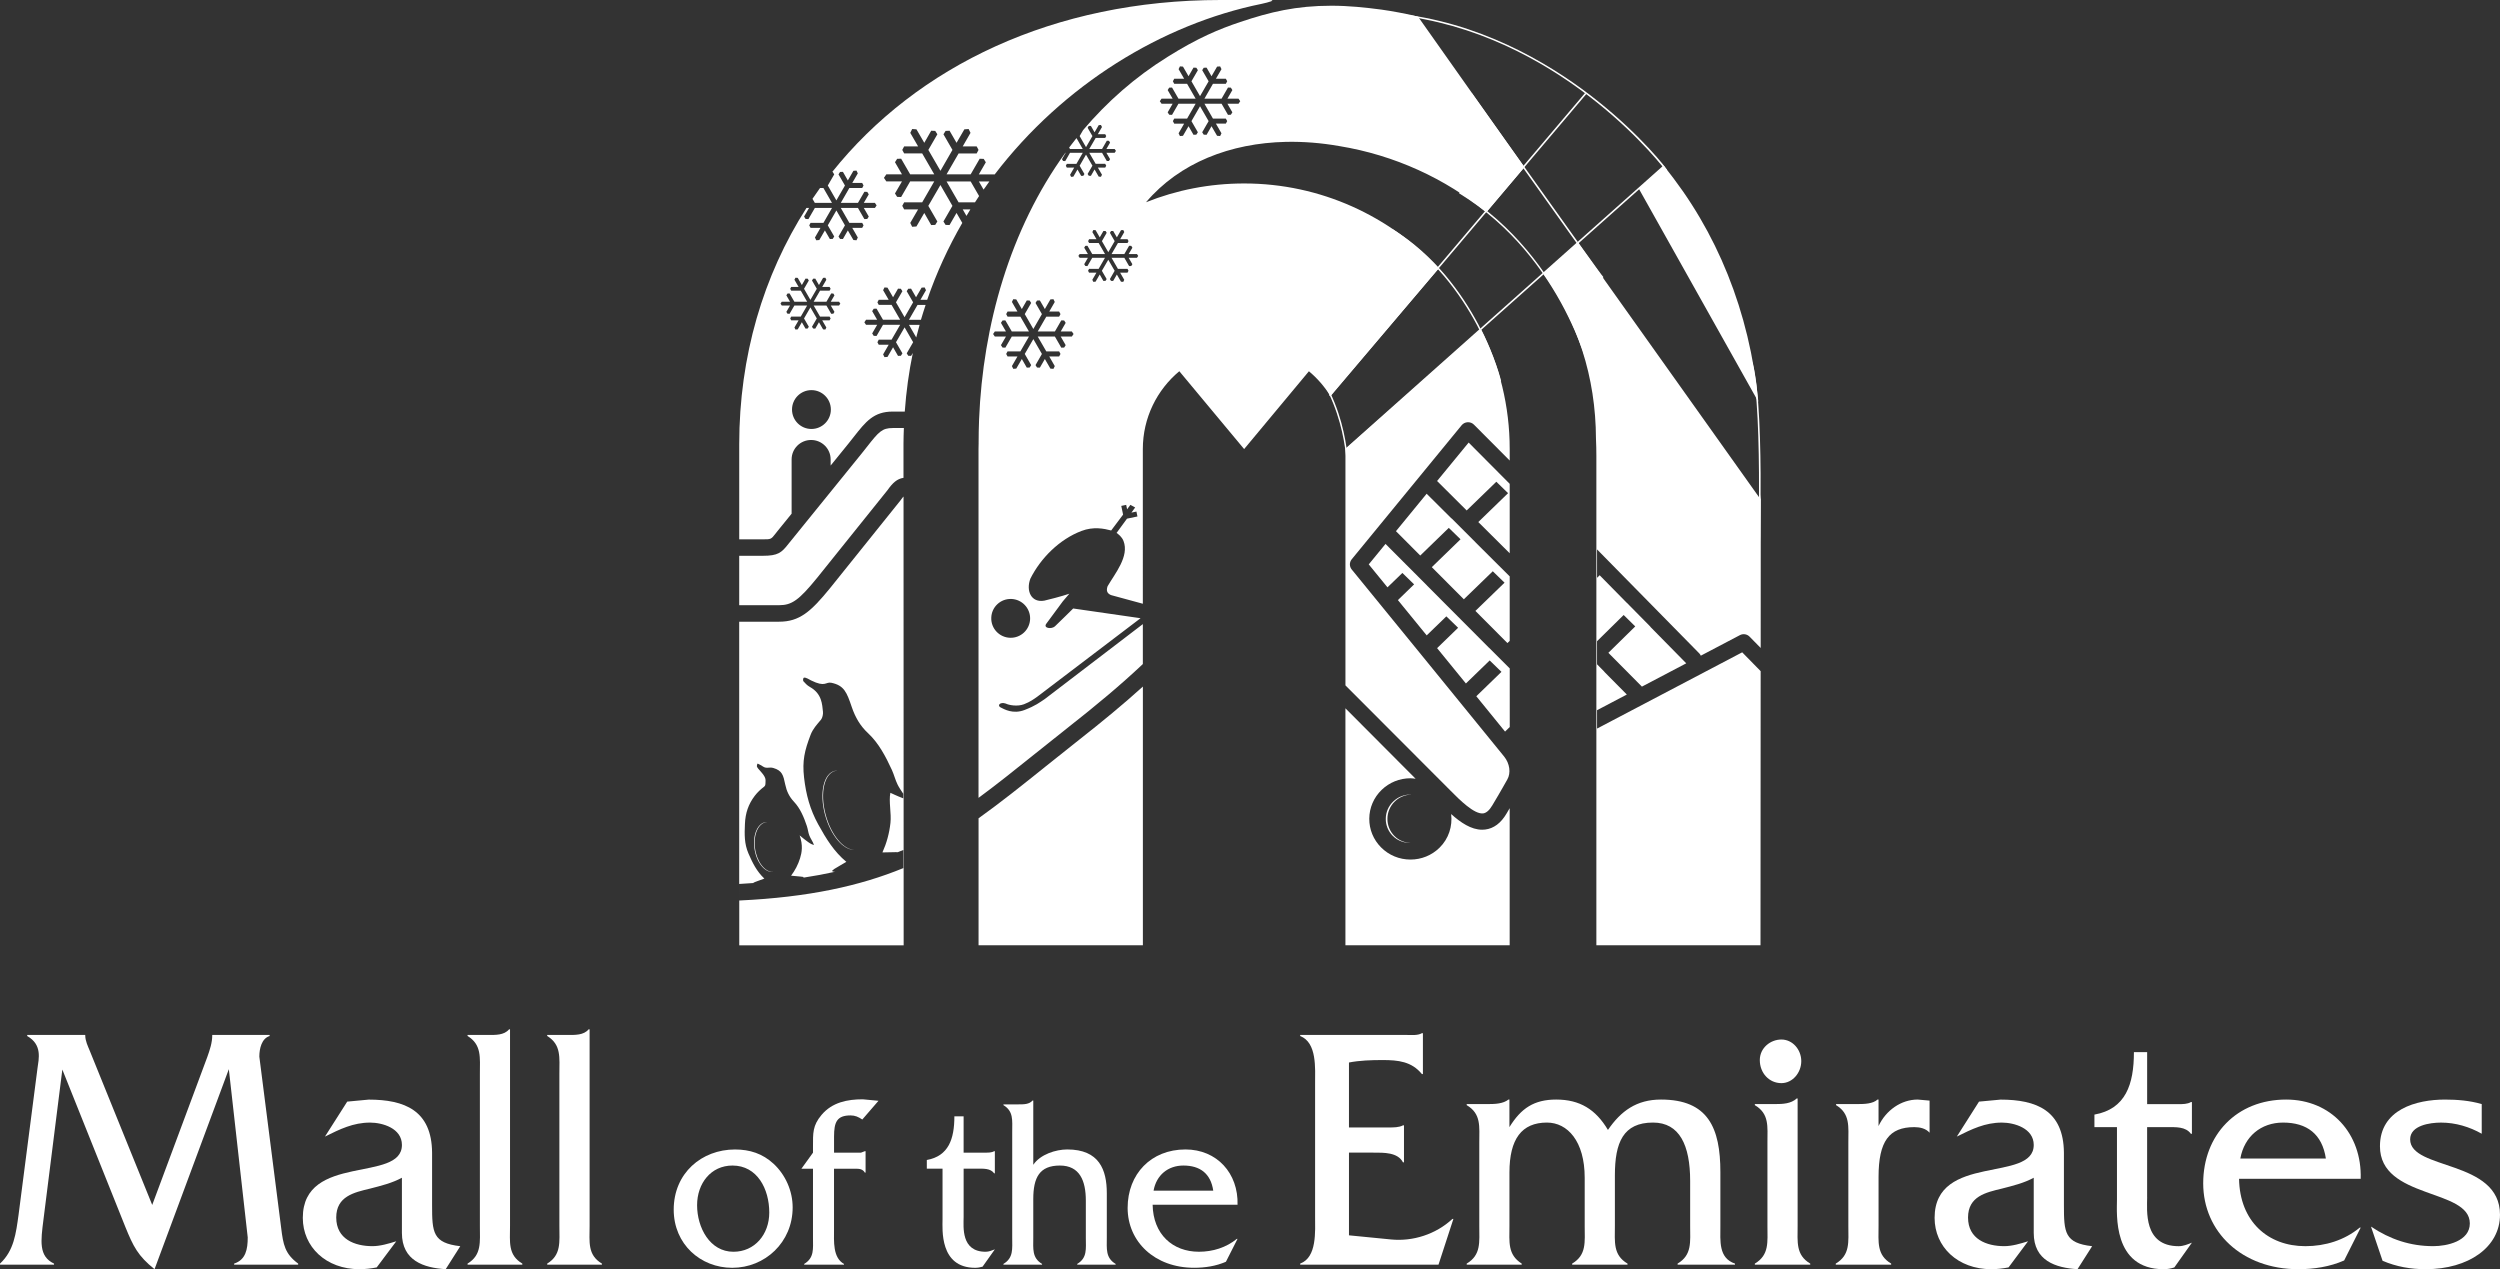 <?xml version="1.0" encoding="iso-8859-1"?>
<!-- Generator: Adobe Illustrator 18.1.1, SVG Export Plug-In . SVG Version: 6.00 Build 0)  -->
<svg version="1.1" xmlns="http://www.w3.org/2000/svg" xmlns:xlink="http://www.w3.org/1999/xlink" x="0px" y="0px"
	 viewBox="0 0 145.411 73.822" style="enable-background:new 0 0 145.411 73.822;" xml:space="preserve">
<rect x="0" y="0" width="145.411" height="73.822" fill="#333333" stroke="none"/>
<g id="moe">
	<g>
		<g>
			<path style="fill:#FFFFFF;" d="M83.674,15.62c0.73,0.779,0.734,0.767-0.005-0.025c-2.818-3.017-6.849-4.924-11.302-4.924
				c-2.018,0-3.946,0.385-5.71,1.093c1.957-2.303,4.913-3.443,8.144-3.513h0.01c1.01-0.021,2.045,0.062,3.087,0.245
				c3.228,0.529,6.162,1.892,8.559,3.848l2.209-2.617L82.48,0.97c-0.09-0.022-0.178-0.047-0.269-0.068
				c-0.463-0.106-1.203-0.252-1.859-0.343c-0.943-0.124-1.906-0.226-2.909-0.226c-2.065,0-3.569,0.366-5.299,0.945
				c-1.235,0.414-2.461,0.921-4.219,2.022c-1.913,1.188-3.548,2.637-4.931,4.272l-0.198,0.343l0.371,0.644l0.373-0.644l-0.28-0.482
				l0.067-0.106l0.124-0.003l0.213,0.372l0.242-0.417l0.13-0.009l0.06,0.119l-0.241,0.416h0.429l0.058,0.11l-0.058,0.109h-0.555
				l-0.373,0.643h0.744l0.277-0.481l0.125,0.004l0.065,0.106l-0.215,0.371h0.481l0.075,0.11l-0.075,0.11h-0.481l0.215,0.37
				l-0.065,0.106l-0.125,0.004l-0.277-0.481h-0.744l0.373,0.643h0.555l0.058,0.109l-0.058,0.109h-0.429l0.241,0.416l-0.06,0.12
				l-0.13-0.01l-0.242-0.417l-0.213,0.372l-0.124-0.005l-0.067-0.104l0.28-0.482l-0.373-0.643L62.797,9.64l0.278,0.482l-0.066,0.104
				l-0.124,0.005l-0.214-0.372l-0.242,0.417l-0.131,0.01l-0.058-0.12l0.24-0.416h-0.429L61.994,9.64l0.058-0.109h0.557l0.37-0.643
				h-0.743l-0.276,0.481l-0.125-0.004l-0.065-0.106l0.213-0.37h-0.018c-3.229,4.459-4.792,10.037-5.017,15.497
				c-0.018,0.462-0.027,0.926-0.027,1.382l0.001-0.001c-0.001,0.046-0.007,0.278-0.007,0.355v20.285
				c1.067-0.785,2.138-1.642,3.287-2.564c0.63-0.505,1.282-1.028,1.97-1.569c1.585-1.245,3.003-2.425,4.301-3.65v-2.323
				l-5.709,4.362c-0.294,0.195-0.534,0.387-1.171,0.633c-0.679,0.261-1.188-0.047-1.397-0.151c-0.208-0.107-0.03-0.336,0.305-0.222
				c0.18,0.093,0.68,0.184,1.058,0.039c0.363-0.141,0.572-0.298,0.764-0.432l6.017-4.572l-3.919-0.566c0,0-0.875,0.867-1.065,1.041
				c-0.191,0.175-0.694,0.111-0.498-0.156c0.192-0.262,0.963-1.304,0.963-1.304l0.377-0.44c-0.382,0.134-1.334,0.381-1.453,0.402
				c-0.769,0.14-1.081-0.576-0.813-1.279c0.601-1.196,1.686-2.282,2.967-2.772c0.703-0.27,1.324-0.137,1.732-0.029l0.693-0.923
				l-0.003-0.015l-0.103-0.492l0.286-0.06l0.053,0.256l0.193-0.257l0.276,0.153l-0.218,0.298l0.291-0.061l0.06,0.286l-0.608,0.127
				l-0.607,0.831c0.097,0.065,0.31,0.223,0.404,0.467c0.347,0.895-0.495,1.89-0.922,2.627c0,0-0.08,0.179-0.023,0.325
				c0.064,0.163,0.256,0.206,0.256,0.206l1.813,0.493V26.12c0-1.822,0.825-3.446,2.122-4.528l3.77,4.528l3.768-4.526
				c0.488,0.407,0.909,0.891,1.245,1.434L83.674,15.62z M67.561,5.739h0.646l-0.29-0.5l0.089-0.141l0.165-0.006l0.374,0.647h0.999
				l-0.498-0.865h-0.748L68.22,4.728l0.078-0.148h0.577l-0.323-0.558l0.078-0.161l0.177,0.013l0.324,0.56l0.288-0.501l0.165,0.007
				l0.09,0.141L69.3,4.728l0.499,0.865l0.5-0.865l-0.374-0.646l0.089-0.141l0.166-0.007l0.287,0.501l0.324-0.56l0.178-0.013
				l0.078,0.161L70.723,4.58H71.3l0.079,0.148L71.3,4.874h-0.749l-0.496,0.865h0.997l0.373-0.647l0.167,0.006l0.088,0.141
				l-0.288,0.5h0.646l0.099,0.148l-0.099,0.146h-0.646l0.288,0.501l-0.088,0.14l-0.167,0.007l-0.373-0.648h-0.997l0.496,0.866H71.3
				l0.079,0.146L71.3,7.191h-0.577l0.323,0.562l-0.078,0.16l-0.178-0.015L70.467,7.34l-0.287,0.5l-0.166-0.007l-0.089-0.14
				l0.374-0.648l-0.5-0.865L69.3,7.045l0.373,0.648l-0.09,0.14L69.419,7.84l-0.288-0.5l-0.324,0.559L68.63,7.914l-0.078-0.16
				l0.323-0.562h-0.577L68.22,7.045l0.078-0.146h0.748l0.498-0.866h-0.999l-0.374,0.648l-0.165-0.007l-0.089-0.14l0.29-0.501h-0.646
				L67.46,5.887L67.561,5.739z M59.916,36.001c-0.02,0.625-0.541,1.115-1.165,1.095c-0.624-0.02-1.116-0.54-1.094-1.165
				c0.017-0.623,0.538-1.113,1.163-1.093C59.444,34.858,59.934,35.378,59.916,36.001z M62.343,19.576h-0.647l0.289,0.5l-0.089,0.14
				l-0.166,0.006l-0.372-0.646h-0.999l0.499,0.863h0.746l0.08,0.148l-0.08,0.147h-0.575l0.322,0.56l-0.077,0.16l-0.177-0.013
				l-0.323-0.559l-0.289,0.501l-0.166-0.006l-0.088-0.141l0.372-0.648l-0.498-0.864l-0.5,0.864l0.373,0.648l-0.088,0.141
				l-0.167,0.006l-0.288-0.501L59.11,21.44l-0.175,0.013l-0.078-0.16l0.323-0.56h-0.577l-0.079-0.147l0.079-0.148h0.747l0.499-0.863
				H58.85l-0.374,0.646l-0.166-0.006l-0.09-0.14l0.29-0.5h-0.647l-0.1-0.147l0.1-0.148h0.647l-0.29-0.5l0.09-0.14l0.166-0.006
				l0.374,0.646h0.999l-0.499-0.863h-0.747l-0.079-0.149l0.079-0.146h0.577l-0.323-0.559l0.078-0.16l0.175,0.011l0.324,0.562
				l0.288-0.501l0.167,0.005l0.088,0.142l-0.373,0.647l0.5,0.866l0.498-0.866l-0.372-0.647l0.088-0.142l0.166-0.005l0.289,0.501
				l0.323-0.562l0.177-0.011l0.077,0.16l-0.322,0.559h0.575l0.08,0.146l-0.08,0.149h-0.746l-0.499,0.863h0.999l0.372-0.646
				l0.166,0.006l0.089,0.14l-0.289,0.5h0.647l0.1,0.148L62.343,19.576z M66.129,14.996h-0.481l0.216,0.372l-0.066,0.105
				l-0.125,0.004l-0.277-0.482h-0.744l0.372,0.645h0.557l0.057,0.109l-0.057,0.11h-0.43l0.24,0.416l-0.058,0.119l-0.131-0.009
				l-0.241-0.417l-0.215,0.373l-0.124-0.004l-0.066-0.104l0.277-0.482l-0.371-0.643L64.09,15.75l0.278,0.482l-0.066,0.104
				l-0.124,0.004l-0.214-0.373l-0.241,0.417l-0.132,0.009l-0.057-0.119l0.24-0.416h-0.43l-0.057-0.11l0.057-0.109h0.557l0.37-0.645
				H63.53l-0.279,0.482l-0.123-0.004l-0.066-0.105l0.215-0.372h-0.48l-0.075-0.109l0.075-0.11h0.48l-0.215-0.37l0.066-0.106
				l0.123-0.004l0.279,0.481h0.743l-0.37-0.643h-0.557l-0.057-0.109l0.057-0.11h0.43l-0.24-0.416l0.057-0.12l0.132,0.01l0.241,0.417
				l0.214-0.372l0.124,0.003l0.066,0.105l-0.278,0.483l0.371,0.644l0.371-0.644l-0.277-0.483l0.066-0.105l0.124-0.003l0.215,0.372
				l0.241-0.417l0.131-0.01l0.058,0.12l-0.24,0.416h0.43l0.057,0.11l-0.057,0.109h-0.557l-0.372,0.643h0.744l0.277-0.481
				l0.125,0.004l0.066,0.106l-0.216,0.37h0.481l0.074,0.11L66.129,14.996z"/>
			<path style="fill:#FFFFFF;" d="M86.265,47.311c0.185-0.023,0.363-0.18,0.534-0.467c0.222-0.379,0.311-0.527,0.363-0.614
				c0.071-0.119,0.07-0.119,0.26-0.451l0.251-0.443c0.216-0.379,0.141-0.926-0.185-1.331c-1.061-1.318-8.788-10.785-8.866-10.881
				c-0.142-0.174-0.142-0.421,0-0.594l6.394-7.797c0.086-0.105,0.214-0.168,0.35-0.175c0.137-0.006,0.269,0.044,0.365,0.141
				l2.08,2.088V26.12c0-2.511-0.603-4.88-1.667-6.976l-7.887,6.978v13.743c2.366,2.374,6.094,6.106,6.094,6.106
				C84.902,46.529,85.745,47.369,86.265,47.311z"/>
			<path style="fill:#FFFFFF;" d="M82.077,46.218c-0.013,0-0.025-0.004-0.038-0.004c-0.379,0-0.736,0.145-1.006,0.408
				c-0.275,0.265-0.428,0.621-0.43,0.999c-0.004,0.378,0.143,0.734,0.411,1.002c0.28,0.281,0.669,0.416,1.055,0.408
				c-0.356-0.011-0.708-0.146-0.965-0.408c-0.265-0.268-0.409-0.624-0.405-1.002c0.002-0.378,0.153-0.734,0.424-0.999
				C81.38,46.369,81.718,46.228,82.077,46.218z"/>
			<path style="fill:#FFFFFF;" d="M62.235,8.667h0.743l-0.365-0.635c-0.145,0.181-0.288,0.364-0.427,0.549L62.235,8.667z"/>
			<path style="fill:#FFFFFF;" d="M95.318,10.969l6.955,12.402c-0.509-5.229-2.4-9.922-5.49-13.708L95.318,10.969z"/>
			<polygon style="fill:#FFFFFF;" points="85.824,31.547 85.826,31.546 84.43,30.149 84.426,30.157 82.98,28.718 81.195,30.896 
				82.608,32.313 84.268,30.703 84.951,31.367 83.28,32.988 85.143,34.858 86.826,33.227 87.511,33.891 85.816,35.534 
				87.679,37.404 87.811,37.277 87.811,33.525 86.857,32.576 			"/>
			<path style="fill:#FFFFFF;" d="M62.774,43.023c-0.685,0.538-1.335,1.06-1.962,1.562c-1.366,1.096-2.625,2.104-3.895,3.009v7.387
				h9.558V39.933C65.34,40.961,64.115,41.97,62.774,43.023z"/>
			<path style="fill:#FFFFFF;" d="M87.627,47.32c-0.327,0.558-0.746,0.87-1.245,0.93c-0.058,0.007-0.116,0.01-0.175,0.01
				c-0.638,0-1.249-0.416-1.802-0.911c0.086,0.703-0.137,1.435-0.687,1.969c-0.449,0.436-1.045,0.678-1.678,0.678
				c-0.649,0-1.257-0.251-1.712-0.709c-0.446-0.448-0.69-1.043-0.685-1.674c0.006-0.631,0.26-1.224,0.717-1.667
				c0.45-0.437,1.047-0.678,1.678-0.678c0.103,0,0.202,0.016,0.301,0.029c-1.035-1.041-2.594-2.605-4.083-4.099v13.782h9.553v-7.972
				C87.762,47.092,87.705,47.188,87.627,47.32z"/>
			<polygon style="fill:#FFFFFF;" points="83.587,27.977 85.309,29.691 87.033,28.02 87.716,28.685 85.984,30.364 87.811,32.181 
				87.811,28.142 85.423,25.741 			"/>
			<path style="fill:#FFFFFF;" d="M101.334,37.942l-8.442,4.435l-0.001-1.069l1.733-0.911l-1.31-1.321l0.007-0.002l-0.43-0.436
				l-0.001-1.341l1.549-1.526l0.674,0.664L93.55,37.97l1.951,1.967l2.579-1.355l-2.09-2.124l0.008-0.003l-1.377-1.397l-0.001,0.004
				l-1.577-1.603l-0.151,0.149l-0.001-1.653l5.953,6.055c0.036,0.037,0.061,0.082,0.083,0.127l2.276-1.196
				c0.184-0.096,0.411-0.062,0.558,0.087l0.649,0.661c0.002-3.519,0.004-6.79,0.005-8.92l-0.031,0.248l-10.6-14.901l-2.012,1.793
				c-0.033-0.048,0.034,0.047,0,0c1.981,2.775,3.043,5.993,3.057,9.615c0.015,0.324,0.023,0.656,0.023,0.989v28.466h9.547
				c0,0,0.005-8.277,0.009-15.942L101.334,37.942z"/>
			<path style="fill:#FFFFFF;" d="M87.811,38.877l-1.199-1.199l-0.001,0.004l-1.095-1.1l-1.375-1.379l-1.148-1.153l0.003-0.001
				l-1.396-1.397l-1.012-1.016l-0.976,1.191c0.23,0.282,0.613,0.751,1.09,1.335l0.866-0.837l0.683,0.664l-0.943,0.915
				c0.508,0.622,1.079,1.323,1.675,2.053l1.143-1.107l0.684,0.664l-1.222,1.185c0.565,0.692,1.135,1.391,1.675,2.055l1.383-1.34
				l0.685,0.664l-1.463,1.418c0.654,0.803,1.235,1.518,1.672,2.056l0.273-0.265V38.877z"/>
		</g>
		<g>
			<path style="fill:#FFFFFF;" d="M48.023,47.383c-0.34-1.266-0.079-2.408,0.582-2.55c0.037-0.008,0.074-0.011,0.111-0.013
				c-0.05-0.001-0.1,0.002-0.149,0.013c-0.661,0.143-0.921,1.284-0.582,2.55c0.321,1.194,1.063,2.072,1.702,2.047
				C49.057,49.42,48.337,48.553,48.023,47.383z"/>
			<path style="fill:#FFFFFF;" d="M53.292,19.627c0.061-0.247,0.128-0.49,0.196-0.733h-0.62L53.292,19.627z"/>
			<path style="fill:#FFFFFF;" d="M43.914,49.324c-0.102-0.793,0.203-1.464,0.684-1.507c-0.009,0-0.018-0.003-0.027-0.003
				c-0.487,0.033-0.798,0.711-0.694,1.51c0.103,0.804,0.582,1.425,1.069,1.39c0.004,0,0.007-0.002,0.01-0.002
				C44.478,50.721,44.015,50.112,43.914,49.324z"/>
			<path style="fill:#FFFFFF;" d="M52.402,29.071l-0.018,0.025l-4.105,5.114c-1.122,1.377-1.781,1.951-2.964,1.951h-2.32v16.214
				l0.001-0.96c0.284-0.014,0.549-0.036,0.822-0.054c-0.001-0.003-0.006-0.004-0.005-0.008l0.1-0.052
				c0.136-0.046,0.41-0.154,0.545-0.199c-0.444-0.418-0.687-0.911-0.925-1.461c-0.247-0.571-0.231-1.114-0.204-1.726
				c0.026-0.623,0.199-1.138,0.571-1.627c0.15-0.197,0.333-0.37,0.537-0.525c0.068-0.052,0.081-0.108,0.085-0.189
				c0.01-0.255,0.051-0.333-0.303-0.732c-0.058-0.065-0.198-0.201-0.196-0.287c0-0.021,0.019-0.157,0.058-0.137
				c0.065,0.032,0.233,0.12,0.293,0.163c0.209,0.147,0.37,0.018,0.604,0.088c0.519,0.153,0.581,0.416,0.695,0.962
				c0.08,0.384,0.228,0.706,0.505,0.999c0.369,0.392,0.578,0.897,0.754,1.42c0.06,0.181,0.075,0.372,0.143,0.548
				c0.072,0.185,0.2,0.345,0.264,0.535c0.01,0.024-0.055,0.004-0.146-0.039c-0.182-0.081-0.683-0.501-0.683-0.503
				c0.207,0.575,0.128,0.998,0.025,1.33c-0.113,0.367-0.292,0.707-0.522,1.013c0.137,0.014,0.407,0.037,0.545,0.051l0.16,0.02
				c0.017,0.017,0.021,0.03,0.02,0.042c0.641-0.098,1.254-0.211,1.836-0.341c-0.101,0.001-0.175-0.013-0.175-0.06l0.124-0.102
				c0.176-0.098,0.525-0.32,0.704-0.415c-0.715-0.593-1.173-1.338-1.636-2.179c-0.479-0.871-0.707-1.724-0.822-2.711
				c-0.115-1.002,0.032-1.582,0.376-2.492c0.134-0.354,0.369-0.603,0.61-0.89c0.08-0.095,0.129-0.327,0.112-0.458
				c-0.048-0.41-0.048-1.049-0.766-1.446c-0.154-0.085-0.279-0.222-0.376-0.333c-0.02-0.024-0.031-0.189,0.044-0.205
				c0.109-0.02,0.308,0.112,0.405,0.161c0.846,0.419,0.839,0.069,1.178,0.137c0.753,0.155,0.901,0.563,1.193,1.42
				c0.206,0.6,0.49,1.09,0.942,1.51c0.608,0.566,1.02,1.336,1.39,2.144c0.128,0.282,0.197,0.581,0.333,0.854
				c0.092,0.185,0.211,0.352,0.323,0.523v0.267c-0.012-0.004-0.024-0.008-0.037-0.012c-0.271-0.099-0.709-0.306-0.709-0.306
				c-0.101,0.511,0.066,1.196,0.005,1.749c-0.065,0.608-0.227,1.188-0.467,1.719c0.19-0.002,0.568-0.016,0.76-0.016l0.135,0.002
				c0.105-0.044,0.215-0.084,0.318-0.129l0,1.055c-2.518,1.035-5.503,1.695-9.54,1.885v2.607h9.562c0,0-0.006-13.674-0.007-26.105
				C52.51,28.924,52.464,28.982,52.402,29.071z"/>
			<path style="fill:#FFFFFF;" d="M47.394,11.801h0.998l-0.498-0.865h-0.199c-0.15,0.207-0.295,0.417-0.438,0.629L47.394,11.801z"/>
			<path style="fill:#FFFFFF;" d="M51.922,24.897c-0.615,0-0.804,0.21-1.504,1.102c-0.094,0.119-0.194,0.247-0.303,0.383
				l-4.247,5.241c-0.413,0.532-0.621,0.704-1.5,0.704h-1.372v2.874h2.32c0.744,0,1.158-0.298,2.214-1.594l4.093-5.099
				c0.297-0.421,0.554-0.66,0.928-0.715c0-0.663,0-1.321,0-1.972c0-0.311,0.011-0.618,0.022-0.926H51.922z"/>
			<path style="fill:#FFFFFF;" d="M73.801,0h-2.809c-9.693,0-17.661,3.843-22.586,10.001l0.027,0.001l0.089,0.141l-0.374,0.647
				l0.499,0.865l0.499-0.865l-0.374-0.647l0.089-0.141l0.166-0.007l0.287,0.5l0.324-0.56l0.178-0.013l0.078,0.161l-0.323,0.559
				h0.578l0.078,0.148l-0.078,0.146h-0.748l-0.497,0.865h0.998l0.373-0.646l0.167,0.005l0.089,0.141l-0.289,0.5h0.646l0.099,0.148
				l-0.099,0.146h-0.646l0.289,0.501l-0.089,0.14l-0.167,0.007l-0.373-0.648h-0.998l0.497,0.866h0.748l0.078,0.146l-0.078,0.146
				h-0.578l0.323,0.562l-0.078,0.16l-0.178-0.015l-0.324-0.558l-0.287,0.5l-0.166-0.007l-0.089-0.14l0.374-0.648l-0.499-0.866
				l-0.499,0.866l0.374,0.648l-0.089,0.14l-0.165,0.007l-0.289-0.5l-0.324,0.558l-0.177,0.015l-0.078-0.16l0.323-0.562h-0.577
				l-0.078-0.146l0.078-0.146h0.749l0.498-0.866h-0.998l-0.374,0.648l-0.165-0.007l-0.088-0.14l0.289-0.501h-0.151
				c-2.513,3.934-3.91,8.62-3.91,13.747v5.528h1.372c0.48,0,0.48,0,0.739-0.333l0.129-0.164l0.807-0.995v-3.157
				c0-0.623,0.507-1.13,1.135-1.13c0.625,0,1.135,0.507,1.135,1.13v0.358l1.051-1.296c0.105-0.131,0.204-0.257,0.296-0.374
				c0.696-0.885,1.155-1.47,2.263-1.47h0.702c0.083-1.168,0.24-2.305,0.468-3.408L52.994,20.7l-0.165-0.007l-0.09-0.141l0.373-0.646
				l-0.497-0.865l-0.501,0.865l0.375,0.646l-0.09,0.141L52.233,20.7l-0.288-0.501l-0.324,0.561l-0.176,0.012l-0.079-0.159
				l0.323-0.561h-0.578l-0.077-0.146l0.077-0.149h0.747l0.499-0.864h-0.998l-0.374,0.648l-0.166-0.007l-0.089-0.14l0.289-0.5h-0.646
				l-0.098-0.147l0.098-0.148h0.646l-0.289-0.5l0.089-0.141l0.166-0.006l0.374,0.646h0.998l-0.499-0.865h-0.747l-0.077-0.147
				l0.077-0.148h0.578l-0.323-0.559l0.079-0.16l0.176,0.012l0.324,0.559l0.288-0.5l0.165,0.006l0.09,0.142l-0.375,0.646l0.501,0.866
				l0.497-0.866l-0.373-0.646l0.09-0.142l0.165-0.006l0.288,0.5l0.324-0.559l0.177-0.012l0.078,0.16l-0.323,0.559h0.393
				c0.542-1.58,1.233-3.071,2.041-4.472l-0.335-0.58l-0.406,0.703L55,13.082l-0.126-0.199l0.524-0.909l-0.699-1.213l-0.704,1.213
				l0.526,0.909l-0.125,0.199l-0.234,0.008l-0.402-0.703l-0.456,0.786l-0.249,0.018l-0.11-0.225l0.455-0.786H52.59l-0.11-0.208
				l0.11-0.204h1.049l0.701-1.216h-1.401l-0.525,0.908l-0.233-0.009l-0.125-0.198l0.407-0.701h-0.909l-0.14-0.207l0.14-0.206h0.909
				l-0.407-0.703l0.125-0.198l0.233-0.008l0.525,0.908h1.401l-0.701-1.214H52.59L52.48,8.72l0.11-0.206h0.811l-0.455-0.786
				l0.11-0.224l0.249,0.018l0.456,0.785l0.402-0.703l0.234,0.01l0.125,0.197L53.996,8.72l0.704,1.215l0.699-1.215l-0.524-0.909
				L55,7.614l0.231-0.01l0.406,0.703l0.455-0.785l0.248-0.018l0.109,0.224l-0.453,0.786h0.81l0.109,0.206l-0.109,0.207h-1.05
				l-0.701,1.214h1.402l0.525-0.908l0.233,0.008l0.125,0.198l-0.407,0.703h0.91l0.007,0.01c3.995-5.231,9.753-8.752,15.525-9.927
				C73.795,0.133,74.295,0,73.801,0z M47.197,24.951c-0.625,0-1.13-0.506-1.13-1.13c0-0.624,0.505-1.13,1.13-1.13
				c0.622,0,1.13,0.506,1.13,1.13C48.327,24.445,47.819,24.951,47.197,24.951z M48.802,17.77h-0.481l0.215,0.371l-0.066,0.106
				l-0.124,0.004l-0.277-0.481h-0.743l0.371,0.644h0.555l0.06,0.109l-0.06,0.109h-0.428l0.24,0.416l-0.058,0.12l-0.132-0.01
				l-0.24-0.417l-0.214,0.373l-0.124-0.006l-0.067-0.104l0.28-0.482l-0.372-0.643l-0.371,0.643l0.278,0.482l-0.066,0.104
				l-0.126,0.006l-0.213-0.373l-0.24,0.417l-0.133,0.01l-0.058-0.12l0.241-0.416h-0.429l-0.059-0.109l0.059-0.109h0.556l0.371-0.644
				h-0.743l-0.278,0.481l-0.123-0.004l-0.066-0.106l0.214-0.371h-0.481l-0.074-0.11l0.074-0.11h0.481l-0.214-0.372l0.066-0.105
				l0.123-0.005l0.278,0.482h0.743l-0.371-0.643h-0.556l-0.059-0.109l0.059-0.11h0.429l-0.241-0.416l0.058-0.119l0.133,0.009
				l0.24,0.417l0.213-0.373l0.126,0.004l0.066,0.106l-0.278,0.482l0.371,0.644l0.372-0.644l-0.28-0.482l0.067-0.106l0.124-0.004
				l0.214,0.373l0.24-0.417l0.132-0.009l0.058,0.119l-0.24,0.416h0.428l0.06,0.11l-0.06,0.109h-0.555l-0.371,0.643h0.743
				l0.277-0.482l0.124,0.005l0.066,0.105l-0.215,0.372h0.481l0.075,0.11L48.802,17.77z"/>
			<path style="fill:#FFFFFF;" d="M55.055,10.554l0.701,1.216h0.953c0.08-0.123,0.157-0.247,0.239-0.368l-0.491-0.848H55.055z"/>
			<path style="fill:#FFFFFF;" d="M57.209,11.028c0.111-0.159,0.223-0.318,0.338-0.474h-0.612L57.209,11.028z"/>
			<path style="fill:#FFFFFF;" d="M53.367,17.735l-0.499,0.865h0.698c0.085-0.292,0.178-0.578,0.272-0.865H53.367z"/>
			<path style="fill:#FFFFFF;" d="M55.997,12.181l0.217,0.377c0.076-0.126,0.15-0.253,0.227-0.377H55.997z"/>
		</g>
		<path style="fill:#FFFFFF;" d="M96.895,9.939c-0.039-0.073-5.729-7.583-14.886-8.963l0.014-0.093
			c4.745,0.715,8.554,3.113,10.913,4.998c2.551,2.039,4.049,3.966,4.049,4.039h-0.094h0.047L96.895,9.939z"/>
		<path style="fill:#FFFFFF;" d="M87.314,22.189l-0.043-0.019l-0.047,0.001c-0.005-0.052-1.421-5.733-6.253-8.748l0.05-0.08
			C85.885,16.379,87.331,22.15,87.314,22.189z"/>
		<path style="fill:#FFFFFF;" d="M92.647,22.051l-0.084-0.041l0.042,0.02l-0.047-0.001c-0.004-0.064-1.548-7.036-7.693-10.788
			l0.049-0.08c3.185,1.945,5.12,4.783,6.183,6.821C92.247,20.187,92.672,21.999,92.647,22.051z"/>
		<path style="fill:#FFFFFF;" d="M93.241,16.203c-0.064,0-0.276-0.29-4.178-5.772c-1.028-1.443-2.22-3.119-3.546-4.978l0.076-0.055
			c1.327,1.86,2.519,3.535,3.546,4.978c2.424,3.405,4.025,5.655,4.124,5.742l-0.028,0.032l0.015,0.051
			C93.248,16.202,93.245,16.203,93.241,16.203z"/>
		<path style="fill:#FFFFFF;" d="M78.42,27.505l-0.036-0.03l-0.046-0.01c0.005-0.035,0.096-4-2.567-6.823l0.068-0.065
			C78.532,23.433,78.438,27.483,78.42,27.505z"/>
		
			<rect x="87.473" y="5.502" transform="matrix(0.665 0.747 -0.747 0.665 42.697 -59.379)" style="fill:#FFFFFF;" width="0.094" height="24.78"/>
		
			<rect x="84.778" y="2.698" transform="matrix(0.763 0.646 -0.646 0.763 29.26 -51.426)" style="fill:#FFFFFF;" width="0.094" height="23.056"/>
		<path style="fill:#FFFFFF;" d="M102.307,33.093l-0.068-0.065l0.034,0.032l-0.046-0.01c0.013-0.088,0.38-10.609-0.519-12.256
			l0.083-0.045c0.471,0.864,0.594,4.161,0.613,6.775C102.422,29.909,102.352,33.046,102.307,33.093z"/>
	</g>
	<path style="fill:#FFFFFF;" d="M12.058,61.478c0.151-0.428,0.287-0.832,0.287-1.26v-0.02h3.337v0.062
		c-0.462,0.141-0.598,0.731-0.598,1.198l1.271,9.97c0.117,0.953,0.213,1.501,0.988,2.069v0.061h-3.725v-0.061
		c0.676-0.222,0.791-0.83,0.791-1.523l-1.099-9.786L8.989,73.822c-0.966-0.773-1.236-1.322-1.698-2.457l-3.665-9.156l-1.098,8.729
		c-0.156,1.241-0.289,2.132,0.615,2.559v0.061H0v-0.061c0.812-0.753,0.927-1.746,1.08-2.843l1.099-8.505
		c0.078-0.569,0.291-1.381-0.596-1.889v-0.062h3.375v0.02c0,0.327,0.153,0.63,0.269,0.914l3.627,8.953L12.058,61.478z"/>
	<path style="fill:#FFFFFF;" d="M25.923,73.822c-1.273-0.081-2.546-0.489-2.546-2.11v-3.21c-0.56,0.308-1.215,0.468-1.851,0.632
		c-0.928,0.222-1.969,0.447-1.969,1.683c0,1.26,1.079,1.665,2.104,1.665c0.463,0,0.924-0.142,1.389-0.284l-1.139,1.52
		c-0.327,0.064-0.674,0.104-1.003,0.104c-1.946,0-3.295-1.299-3.295-2.985c0-3.775,5.765-2.028,5.765-4.242
		c0-0.974-1.137-1.3-1.851-1.3c-0.984,0-1.755,0.382-2.626,0.814l1.295-2.034l1.251-0.117c2.082,0,3.667,0.628,3.685,3.087v3.042
		c0,1.606,0.039,2.212,1.64,2.397L25.923,73.822z"/>
	<path style="fill:#FFFFFF;" d="M28.373,60.198c0.445,0,0.945,0.02,1.235-0.326h0.057v11.433c0,0.932-0.134,1.686,0.716,2.192v0.062
		h-3.186v-0.062c0.833-0.506,0.717-1.26,0.717-2.192v-8.852c0-0.935,0.116-1.686-0.717-2.196v-0.06H28.373z"/>
	<path style="fill:#FFFFFF;" d="M33.003,60.198c0.441,0,0.945,0.02,1.233-0.326h0.058v11.433c0,0.932-0.132,1.686,0.716,2.192v0.062
		h-3.183v-0.062c0.829-0.506,0.709-1.26,0.709-2.192v-8.852c0-0.935,0.12-1.686-0.709-2.196v-0.06H33.003z"/>
	<path style="fill:#FFFFFF;" d="M39.186,70.359c0-2.126,1.627-3.5,3.565-3.5c0.862,0,1.604,0.239,2.247,0.834
		c0.687,0.64,1.106,1.573,1.106,2.535c0,2.041-1.617,3.513-3.514,3.513C40.747,73.741,39.186,72.368,39.186,70.359 M44.744,70.526
		c0-1.372-0.7-2.733-2.14-2.733c-1.251,0-2.058,1.035-2.058,2.307c0,1.303,0.741,2.708,2.113,2.708
		C43.896,72.808,44.744,71.801,44.744,70.526"/>
	<path style="fill:#FFFFFF;" d="M48.51,71.506c0,0.693-0.08,1.641,0.58,2.01v0.043h-2.316v-0.043
		c0.594-0.355,0.513-0.878,0.513-1.517v-4.022h-0.673l0.673-0.933v-0.342c0-0.794-0.028-1.231,0.498-1.855
		c0.621-0.737,1.507-0.907,2.398-0.907l0.914,0.086l-0.942,1.09c-0.231-0.155-0.419-0.239-0.684-0.239
		c-0.797,0-0.959,0.392-0.959,1.232v0.935h1.564l0.227-0.086h0.043v1.246h-0.043c-0.107-0.184-0.281-0.227-0.498-0.227H48.51V71.506
		z"/>
	<path style="fill:#FFFFFF;" d="M56.048,70.811c0,0.54-0.163,1.997,1.28,1.997c0.188,0,0.362-0.072,0.537-0.141l-0.714,1.008
		c-0.133,0.039-0.282,0.066-0.431,0.066c-2.085,0-1.898-2.264-1.898-2.817v-2.947h-0.914V67.47c1.267-0.23,1.603-1.222,1.603-2.539
		h0.537v2.112h1.266c0.173,0,0.376,0,0.51-0.086h0.041v1.289h-0.041c-0.213-0.297-0.619-0.271-0.968-0.271h-0.807V70.811z"/>
	<path style="fill:#FFFFFF;" d="M59.237,64.235c0.311,0,0.633,0,0.821-0.225h0.042v3.74c0.404-0.608,1.316-0.893,1.976-0.893
		c1.86,0,2.301,1.177,2.301,2.55v2.579c0,0.65-0.08,1.174,0.513,1.529v0.043h-2.234v-0.043c0.594-0.355,0.501-0.878,0.501-1.529
		v-2.155c0-1.147-0.352-2.038-1.509-2.038c-1.184,0-1.548,0.693-1.548,1.955v2.238c0,0.65-0.081,1.174,0.511,1.529v0.043h-2.247
		v-0.043c0.593-0.355,0.511-0.878,0.511-1.529V65.81c0-0.65,0.081-1.175-0.511-1.53v-0.045H59.237z"/>
	<path style="fill:#FFFFFF;" d="M67.042,70.073c0.029,1.727,1.172,2.734,2.691,2.734c0.809,0,1.588-0.243,2.207-0.75h0.041
		l-0.675,1.331c-0.575,0.255-1.22,0.351-1.852,0.351c-2.289,0-3.866-1.514-3.866-3.482c0-1.97,1.361-3.4,3.364-3.4
		c1.831,0,3.082,1.389,3.029,3.216H67.042z M70.568,69.253c-0.146-0.994-0.767-1.46-1.736-1.46c-0.904,0-1.576,0.566-1.735,1.46
		H70.568z"/>
	<path style="fill:#FFFFFF;" d="M78.462,71.852l2.451,0.241c1.272,0.124,2.603-0.301,3.566-1.195h0.057l-0.866,2.659h-8.045v-0.061
		c0.984-0.368,0.867-1.864,0.867-2.782v-7.656c0-0.931,0.117-2.413-0.867-2.799v-0.062h6.172c0.33,0,0.657,0.04,0.907-0.102h0.059
		v2.376h-0.059c-0.597-0.733-1.387-0.814-2.277-0.814c-0.675,0-1.346,0.022-1.965,0.143v3.778h2.297c0.305,0,0.614,0,0.845-0.123
		h0.058v2.152h-0.058c-0.305-0.589-1.116-0.565-1.718-0.565h-1.424V71.852z"/>
	<path style="fill:#FFFFFF;" d="M86.542,64.218c0.424,0,0.888-0.019,1.197-0.263h0.056v1.603c0.678-1.097,1.43-1.603,2.721-1.603
		c1.37,0,2.297,0.568,3.009,1.767c0.753-1.099,1.659-1.767,3.085-1.767c2.74,0,3.455,1.644,3.455,4.223v3.126
		c0,0.875-0.116,1.868,0.85,2.193v0.062h-3.339v-0.062c0.848-0.506,0.731-1.258,0.731-2.193v-2.617c0-2.071-0.615-3.394-2.159-3.394
		c-1.736,0-2.219,1.159-2.219,3.069v2.942c0,0.935-0.117,1.686,0.735,2.193v0.062h-3.221v-0.062c0.85-0.506,0.73-1.258,0.73-2.193
		v-2.803c0-2.13-1.003-3.208-2.196-3.208c-1.468,0-2.181,0.956-2.181,2.904v3.107c0,0.935-0.115,1.665,0.713,2.193v0.062H85.31
		v-0.062c0.848-0.506,0.732-1.258,0.732-2.193v-4.852c0-0.935,0.117-1.668-0.732-2.172v-0.062H86.542z"/>
	<path style="fill:#FFFFFF;" d="M103.246,64.218c0.443,0,0.927-0.019,1.256-0.325h0.056v7.411c0,0.935-0.116,1.686,0.734,2.193
		v0.061h-3.223v-0.061c0.85-0.506,0.733-1.258,0.733-2.193v-4.852c0-0.935,0.116-1.668-0.733-2.172v-0.062H103.246z M103.614,63
		c-0.714,0-1.256-0.588-1.256-1.341c0-0.71,0.62-1.196,1.256-1.196c0.653,0,1.156,0.588,1.156,1.258
		C104.77,62.39,104.267,63,103.614,63"/>
	<path style="fill:#FFFFFF;" d="M108.03,64.218c0.441,0,0.905-0.019,1.175-0.263h0.059v1.542c0.425-0.913,1.312-1.542,2.276-1.542
		l0.693,0.061v1.869c-0.212-0.246-0.557-0.326-0.885-0.326c-1.466,0-2.083,0.813-2.083,2.904v2.841c0,0.935-0.117,1.686,0.733,2.193
		v0.062h-3.223v-0.062c0.848-0.506,0.733-1.258,0.733-2.193v-4.852c0-0.935,0.115-1.668-0.714-2.172v-0.062H108.03z"/>
	<path style="fill:#FFFFFF;" d="M120.837,73.822c-1.271-0.081-2.546-0.489-2.546-2.11v-3.21c-0.559,0.308-1.213,0.468-1.853,0.632
		c-0.924,0.222-1.968,0.447-1.968,1.683c0,1.26,1.082,1.665,2.104,1.665c0.464,0,0.926-0.142,1.387-0.284l-1.135,1.52
		c-0.33,0.064-0.677,0.104-1.004,0.104c-1.95,0-3.297-1.299-3.297-2.985c0-3.775,5.766-2.028,5.766-4.242
		c0-0.974-1.138-1.3-1.853-1.3c-0.982,0-1.755,0.382-2.621,0.814l1.291-2.034l1.254-0.117c2.082,0,3.664,0.628,3.685,3.087v3.042
		c0,1.606,0.038,2.212,1.641,2.397L120.837,73.822z"/>
	<path style="fill:#FFFFFF;" d="M124.888,69.619c0,0.771-0.233,2.865,1.832,2.865c0.269,0,0.521-0.104,0.772-0.206l-1.023,1.441
		c-0.192,0.063-0.404,0.104-0.615,0.104c-2.994,0-2.722-3.247-2.722-4.04v-4.223h-1.311v-0.73c1.813-0.325,2.297-1.749,2.297-3.634
		h0.769v3.026h1.811c0.25,0,0.542,0,0.736-0.122h0.057v1.848h-0.057c-0.312-0.429-0.888-0.388-1.39-0.388h-1.158V69.619z"/>
	<path style="fill:#FFFFFF;" d="M130.233,68.562c0.039,2.477,1.674,3.921,3.856,3.921c1.158,0,2.277-0.346,3.162-1.079h0.057
		l-0.962,1.91c-0.83,0.365-1.755,0.508-2.663,0.508c-3.278,0-5.535-2.17-5.535-4.993c0-2.822,1.949-4.874,4.823-4.874
		c2.623,0,4.416,1.988,4.337,4.608H130.233z M135.283,67.387c-0.212-1.422-1.098-2.093-2.488-2.093
		c-1.293,0-2.258,0.813-2.488,2.093H135.283z"/>
	<path style="fill:#FFFFFF;" d="M144.348,65.943c-0.712-0.403-1.522-0.648-2.37-0.648c-0.638,0-1.793,0.162-1.793,0.974
		c0,1.808,5.226,1.159,5.226,4.385c0,1.889-1.831,3.168-4.321,3.168c-0.867,0-1.697-0.142-2.509-0.489l-0.674-1.988
		c1.121,0.748,2.295,1.137,3.625,1.137c0.792,0,2.124-0.284,2.124-1.321c0-2.048-5.227-1.399-5.227-4.488
		c0-2.149,2.121-2.717,3.779-2.717c0.714,0,1.448,0.059,2.14,0.262V65.943z"/>
</g>
<g id="Layer_1">
</g>
</svg>
